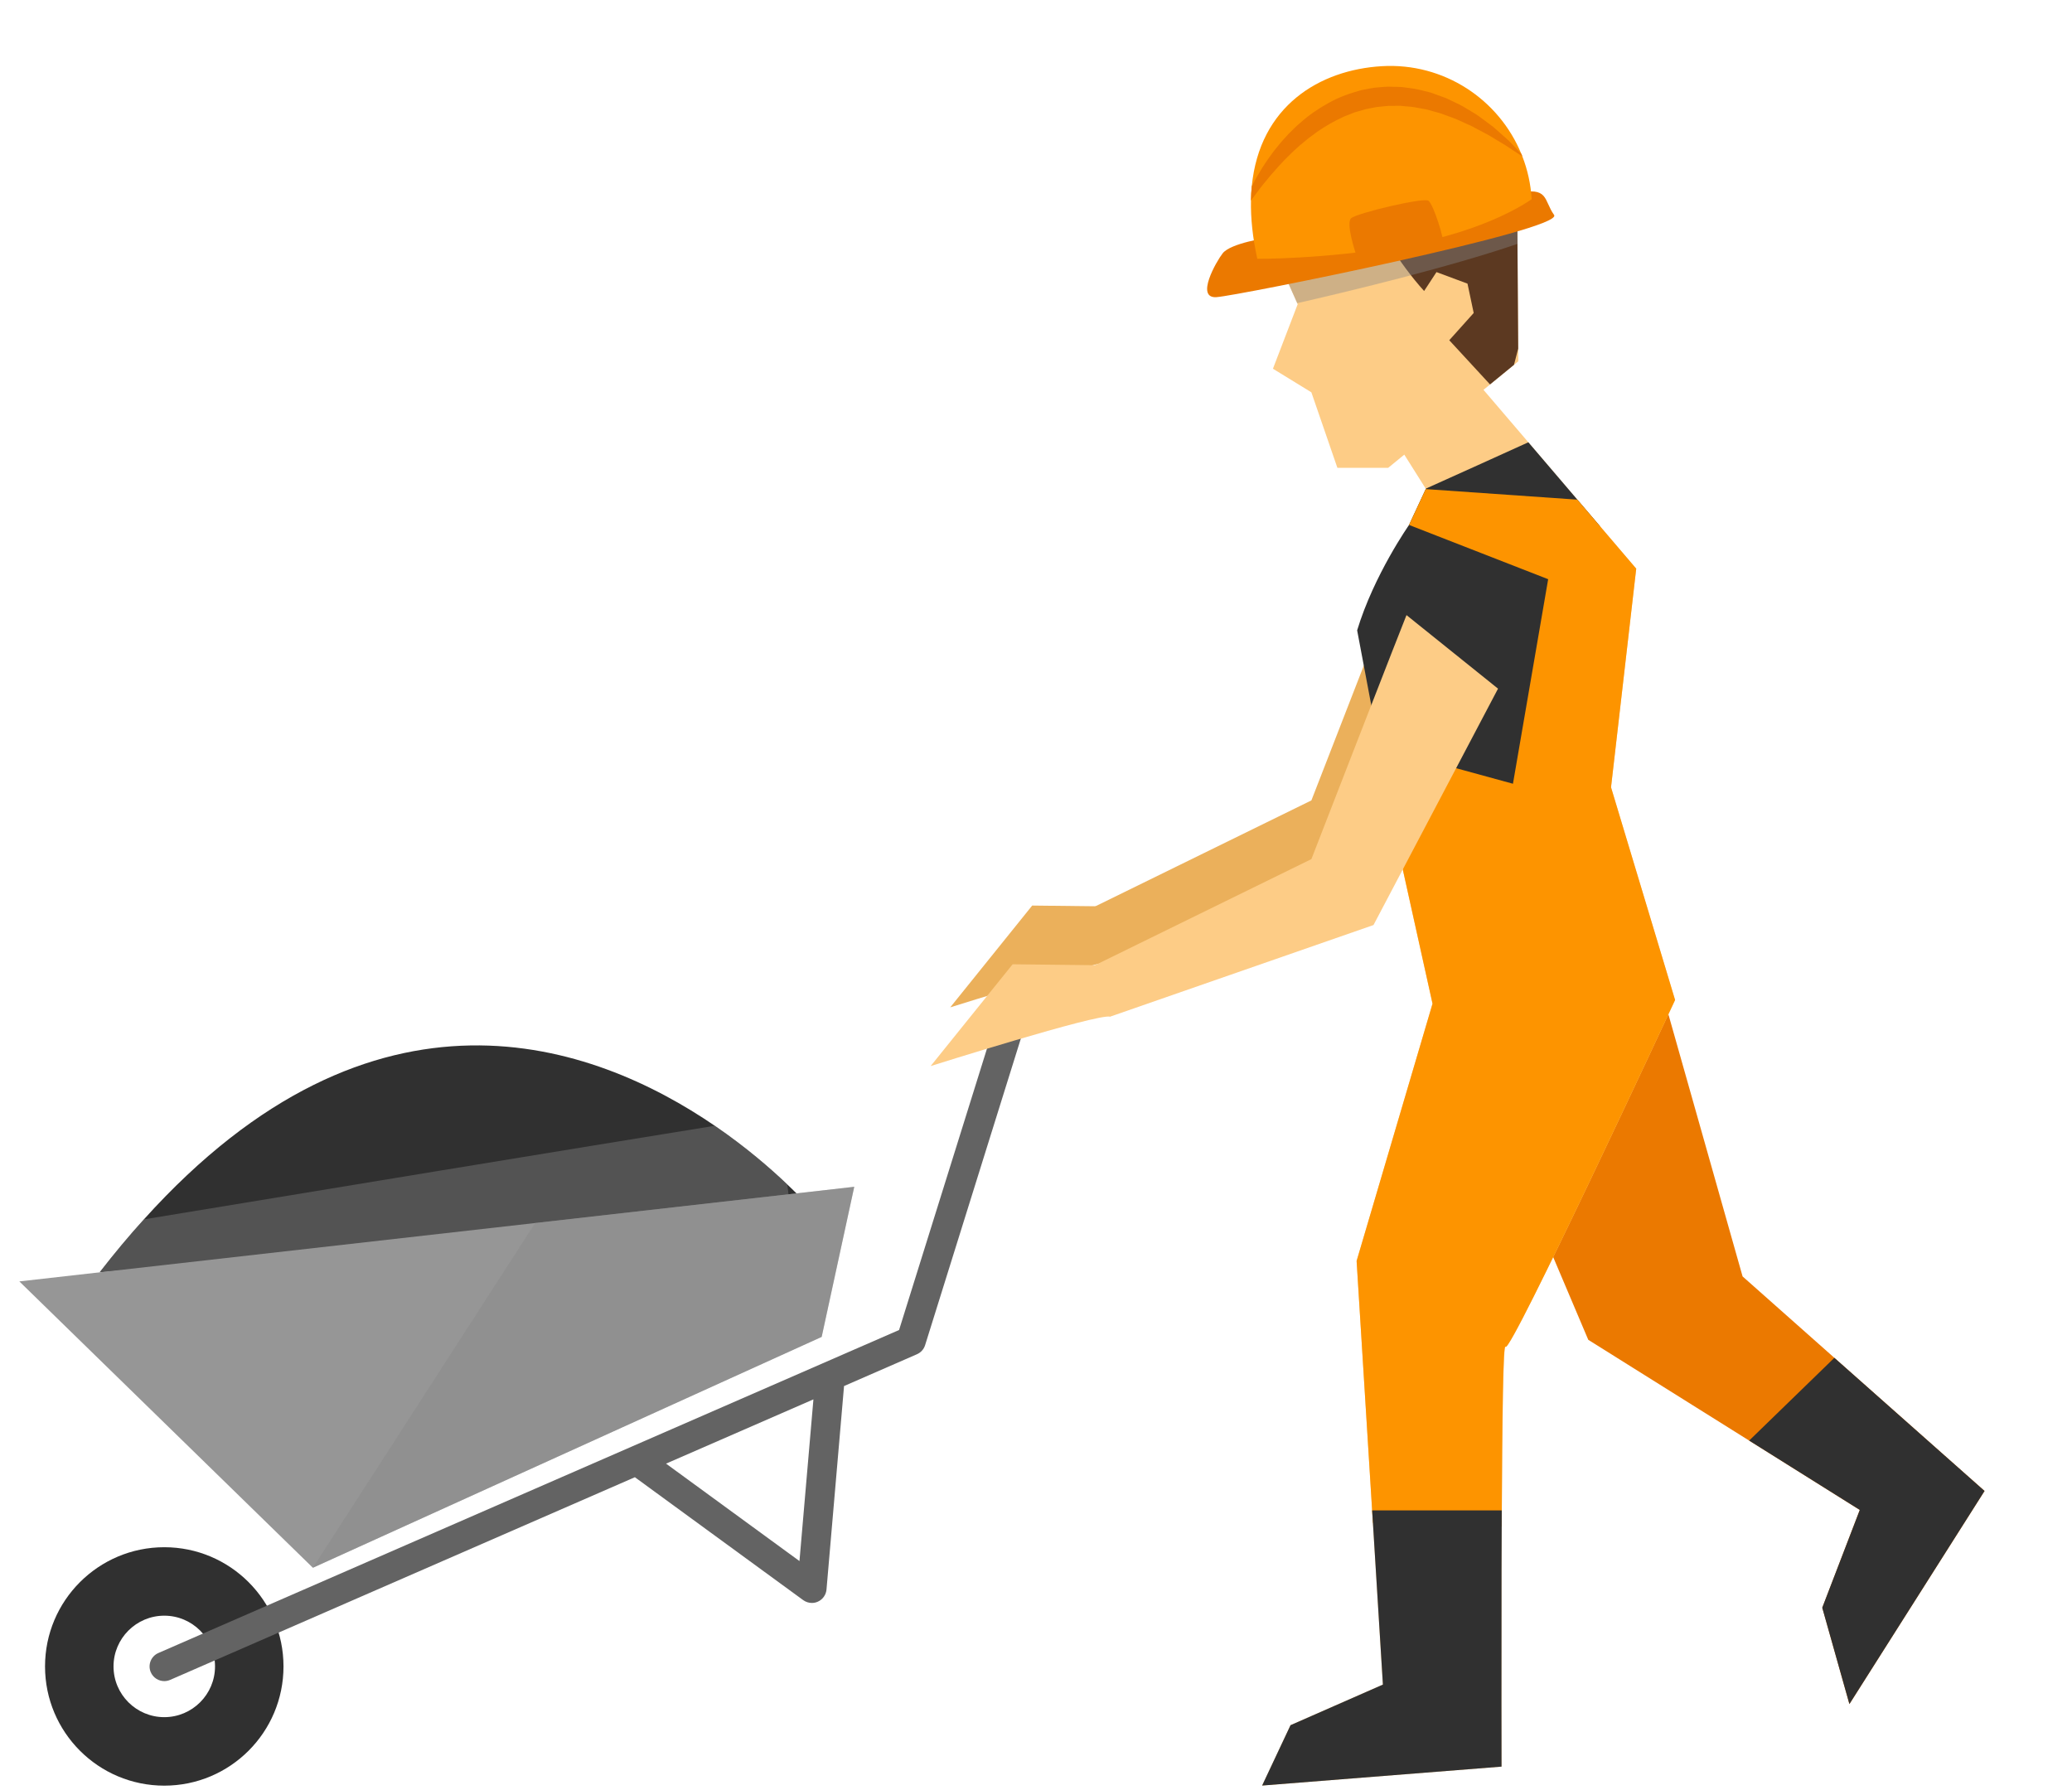 <?xml version="1.0" encoding="utf-8"?>
<!-- Generator: Adobe Illustrator 16.0.0, SVG Export Plug-In . SVG Version: 6.00 Build 0)  -->
<!DOCTYPE svg PUBLIC "-//W3C//DTD SVG 1.1//EN" "http://www.w3.org/Graphics/SVG/1.1/DTD/svg11.dtd">
<svg version="1.1" id="Layer_1" xmlns="http://www.w3.org/2000/svg" xmlns:xlink="http://www.w3.org/1999/xlink" x="0px" y="0px"
	 width="500px" height="432px" viewBox="0 0 500 432" enable-background="new 0 0 500 432" xml:space="preserve">
<g>
	<path fill="#303030" d="M196.248,292.304l-5.409,0.475l-166.796,14.28c3.571-4.601,7.113-8.854,10.679-12.772
		c55.676-61.81,108.496-42.596,137.771-22.591c7.487,5.118,13.435,10.287,17.493,14.16
		C194.051,289.711,196.248,292.304,196.248,292.304z"/>
	<path opacity="0.4" fill="#878787" d="M190.839,292.778l-166.796,14.28c3.571-4.601,7.113-8.854,10.679-12.772
		c36.911-6.091,106.771-17.588,137.771-22.591c7.487,5.118,13.435,10.287,17.493,14.16L190.839,292.778z"/>
	<g>
		<polygon fill="#969696" points="206.141,286.424 198.28,322.646 75.502,378.367 4.667,309.256 129.147,295.162 		"/>
	</g>
	<path fill="#303030" d="M39.644,389.93c6.748,0,12.244,5.496,12.244,12.245c0,6.757-5.496,12.245-12.244,12.245
		c-6.753,0-12.249-5.488-12.249-12.245C27.395,395.426,32.891,389.93,39.644,389.93L39.644,389.93z M39.644,373.407
		c-15.893,0-28.777,12.884-28.777,28.768c0,15.894,12.885,28.775,28.777,28.775c15.887,0,28.768-12.882,28.768-28.775
		C68.411,386.291,55.531,373.407,39.644,373.407L39.644,373.407z"/>
	<path fill="#636363" d="M247.708,234.422c-1.869-0.588-3.86,0.456-4.436,2.327l-26.314,84.236l-178.73,77.949
		c-1.797,0.775-2.618,2.867-1.838,4.658c0.586,1.332,1.889,2.128,3.254,2.128c0.473,0,0.954-0.097,1.417-0.295l112.144-48.912
		l40.621,29.665c0.616,0.444,1.355,0.678,2.095,0.678c0.492,0,0.995-0.101,1.461-0.32c1.166-0.529,1.951-1.646,2.063-2.919
		l4.233-49.108l17.597-7.678c0.944-0.409,1.657-1.205,1.966-2.188l26.785-85.788C250.611,236.994,249.575,235.005,247.708,234.422z
		 M192.922,376.75l-32.195-23.516l35.562-15.508L192.922,376.75z"/>
	<polygon opacity="0.4" fill="#878787" points="206.141,286.424 198.28,322.646 75.502,378.367 129.147,295.162 	"/>
</g>
<g>
	<path fill="#EBB05B" d="M273.441,218.827l-24.359-0.278l-19.777,24.568c0,0,40.24-12.685,43.31-11.926L273.441,218.827z"/>
	<path fill="#EBB05B" d="M361.494,152.032l-30.052,57.05l-63.549,22.109l-10.304-9.158l58.869-28.864
		c0,0,22.824-58.784,22.948-58.887L361.494,152.032z"/>
	<g>
		<polygon fill="#FDCC86" points="366.389,87.193 365.352,88.047 359.563,92.789 334.985,112.907 322.729,112.907 316.449,94.68 
			307.176,88.989 313.145,73.425 313.031,73.168 309.557,65.356 309.557,52.273 339.546,47.952 354.113,45.848 366.08,44.126 
			366.105,46.795 366.178,58.859 366.362,84.147 		"/>
		<path fill="#5C3921" d="M366.362,84.137l-1.021,3.913l-5.778,4.728c0,0-8.39-9.108-9.837-10.667l5.896-6.574l-1.498-7.084
			l-7.481-2.784l-2.987,4.562c-6.238-6.874-11.402-15.993-10.468-15.413l6.363-6.861l26.535-3.818L366.362,84.137z"/>
		<path opacity="0.4" fill="#878787" d="M366.105,46.795c-3.566-0.352-7.63-0.685-11.992-0.947l-14.567,2.104l-29.989,4.321v13.083
			l3.475,7.812c11.31-2.576,36.5-8.595,53.146-14.309L366.105,46.795z"/>
		<g>
			<path fill="#EB7900" d="M305.852,57.397c0,0-8.851,1.252-10.802,3.733c-1.575,2.012-6.63,10.895-1.528,10.586
				c5.101-0.303,84.075-16.254,81.499-19.841c-2.576-3.584-1.212-7.015-9.17-5.16L305.852,57.397z"/>
			<path fill="#FD9400" d="M369.612,48.065c0,0-10.306,7.705-31.551,11.34c-18.61,3.184-34.657,3.058-34.657,3.058
				c-1.14-5.162-1.61-9.832-1.527-14.053c0.013-1.187,0.086-2.335,0.193-3.454c1.883-19.419,16.41-28.092,31.364-28.982
				c14.994-0.896,28.314,8.022,33.693,21.198c0.082,0.185,0.164,0.372,0.236,0.567C368.615,40.968,369.396,44.432,369.612,48.065z"
				/>
			<path fill="#EB7900" d="M367.364,37.74c-0.052-0.036-0.113-0.072-0.164-0.11c-0.534-0.343-1.33-0.839-2.299-1.498
				c-0.504-0.325-1.032-0.704-1.633-1.081c-0.616-0.349-1.263-0.762-1.966-1.175c-0.691-0.423-1.43-0.867-2.217-1.341
				c-0.806-0.424-1.637-0.867-2.529-1.329c-0.431-0.234-0.872-0.475-1.335-0.726c-0.45-0.231-0.933-0.421-1.427-0.645
				c-0.974-0.416-1.938-0.931-2.984-1.316c-1.037-0.385-2.12-0.777-3.213-1.177c-1.129-0.298-2.259-0.622-3.418-0.945
				c-1.175-0.182-2.351-0.456-3.562-0.621c-0.596-0.054-1.217-0.103-1.816-0.154l-0.924-0.095l-0.924,0.011
				c-0.61,0.002-1.222,0.007-1.836,0.015c-0.617,0.028-1.233,0.121-1.849,0.174c-1.242,0.057-2.453,0.403-3.675,0.613
				c-0.595,0.151-1.189,0.346-1.784,0.513l-0.904,0.262l-0.867,0.344c-0.58,0.241-1.17,0.443-1.739,0.685
				c-0.564,0.272-1.123,0.542-1.684,0.811c-2.196,1.149-4.31,2.44-6.214,3.931c-0.979,0.69-1.853,1.513-2.776,2.237
				c-0.853,0.8-1.729,1.545-2.515,2.358c-1.627,1.554-3.031,3.173-4.341,4.659c-1.272,1.527-2.452,2.936-3.413,4.254
				c-0.538,0.719-1.03,1.4-1.48,2.016c0.013-1.187,0.086-2.335,0.193-3.454c0.688-1.368,1.529-2.853,2.505-4.423
				c1.128-1.731,2.38-3.612,3.93-5.441c0.729-0.949,1.605-1.822,2.438-2.769c0.907-0.888,1.801-1.825,2.826-2.673
				c1.961-1.771,4.244-3.356,6.712-4.733c2.453-1.417,5.204-2.389,8.006-3.159c1.433-0.259,2.848-0.618,4.295-0.688
				c0.724-0.051,1.452-0.143,2.171-0.156c0.707,0.013,1.426,0.033,2.146,0.054l1.061,0.031l1.053,0.127
				c0.698,0.101,1.396,0.193,2.084,0.29c1.35,0.249,2.673,0.622,3.971,0.935c1.254,0.454,2.494,0.882,3.685,1.334
				c1.14,0.551,2.258,1.084,3.357,1.608c1.066,0.552,2.036,1.195,3.006,1.763c0.481,0.302,0.956,0.575,1.406,0.886
				c0.432,0.315,0.862,0.625,1.273,0.936c0.835,0.619,1.625,1.219,2.38,1.778c0.709,0.616,1.375,1.209,2.001,1.769
				c0.622,0.554,1.212,1.06,1.735,1.552c0.522,0.51,0.964,1.001,1.38,1.426c0.688,0.708,1.237,1.324,1.638,1.77
				C367.21,37.358,367.292,37.545,367.364,37.74z"/>
			<path fill="#EB7900" d="M327.214,61.325c0,0-2.533-7.435-1.17-8.657c1.375-1.224,17.417-5.07,18.648-4.225
				c1.231,0.841,3.993,9.736,3.504,10.288L327.214,61.325z"/>
		</g>
	</g>
	<g>
		<polygon fill="#EB7900" points="478.897,359.828 446.287,411.257 439.749,388.004 448.791,364.409 422.092,347.672 
			383.271,323.352 361.505,272.021 396.633,223.738 402.874,245.738 420.507,308.052 442.654,327.699 445.395,330.127 		"/>
		<polygon fill="#303030" points="478.897,359.828 446.287,411.257 439.729,388.004 448.791,364.409 422.092,347.672 
			442.654,327.699 445.395,330.127 		"/>
	</g>
	<path fill="#FDCC86" d="M404.219,241.34c0,0-39.775,85.611-40.914,83.69c-0.523-0.836-0.755,17.899-0.913,39.489
		c0,4.625-0.026,9.404-0.052,14.16c-0.052,24.29,0,47.677,0,47.677l-57.775,4.57l6.855-14.572l22.292-9.795l-2.412-39.056
		l-0.185-2.984l-3.747-60.199l18.32-62.091l-4.86-21.902l-4.521-20.446l-0.185-2.052l-1.428-16.993l-3.066-36.034l3.304-7.094
		c0,0,0-0.026,0.03-0.026l5.06-10.989l4.028-8.652l0.025-0.051l-0.025-0.054l-12.422-19.718l24.897-5.842l12.284,14.366
		l11.823,13.845l5.429,6.366l8.78,10.288l-6.081,52.768L404.219,241.34z"/>
	<path fill="#303030" d="M386.063,126.952l-2.053,20.189l-10.417,51.96l-17.852,18.627l-9.067-9.221l-10.551-10.679l-8.626-45.701
		c4.049-13.378,12.525-25.435,12.525-25.435l4.028-8.652l0.025-0.051l-0.025-0.054c7.591-3.402,17.721-8,24.76-11.194l11.823,13.845
		L386.063,126.952z"/>
	<path fill="#FDCC86" d="M268.716,232.993l-24.355-0.276l-19.783,24.566c0,0,40.246-12.686,43.315-11.922L268.716,232.993z"/>
	<path fill="#FD9400" d="M404.219,241.34c0,0-39.775,85.611-40.914,83.69c-0.621-1.014-0.81,16.625-0.918,43.389l-31.087-0.915
		l-3.932-63.184l18.32-62.091l-9.381-42.349l-1.612-19.045l30.401,8.316l8.496-49.365l-33.57-13.093l4.028-8.652l36.583,2.545
		l14.209,16.654l-6.081,52.768L404.219,241.34z"/>
	<path fill="#303030" d="M362.34,378.68c-0.052,24.29,0,47.677,0,47.677l-57.775,4.57l6.855-14.572l22.292-9.795l-2.412-39.056
		l-0.185-2.984h31.276C362.392,369.145,362.365,373.924,362.34,378.68z"/>
	<path fill="#FDCC86" d="M361.494,166.201l-30.052,57.049l-63.549,22.111l-10.304-9.158l58.869-28.866
		c0,0,22.824-58.781,22.948-58.887L361.494,166.201z"/>
</g>
</svg>
